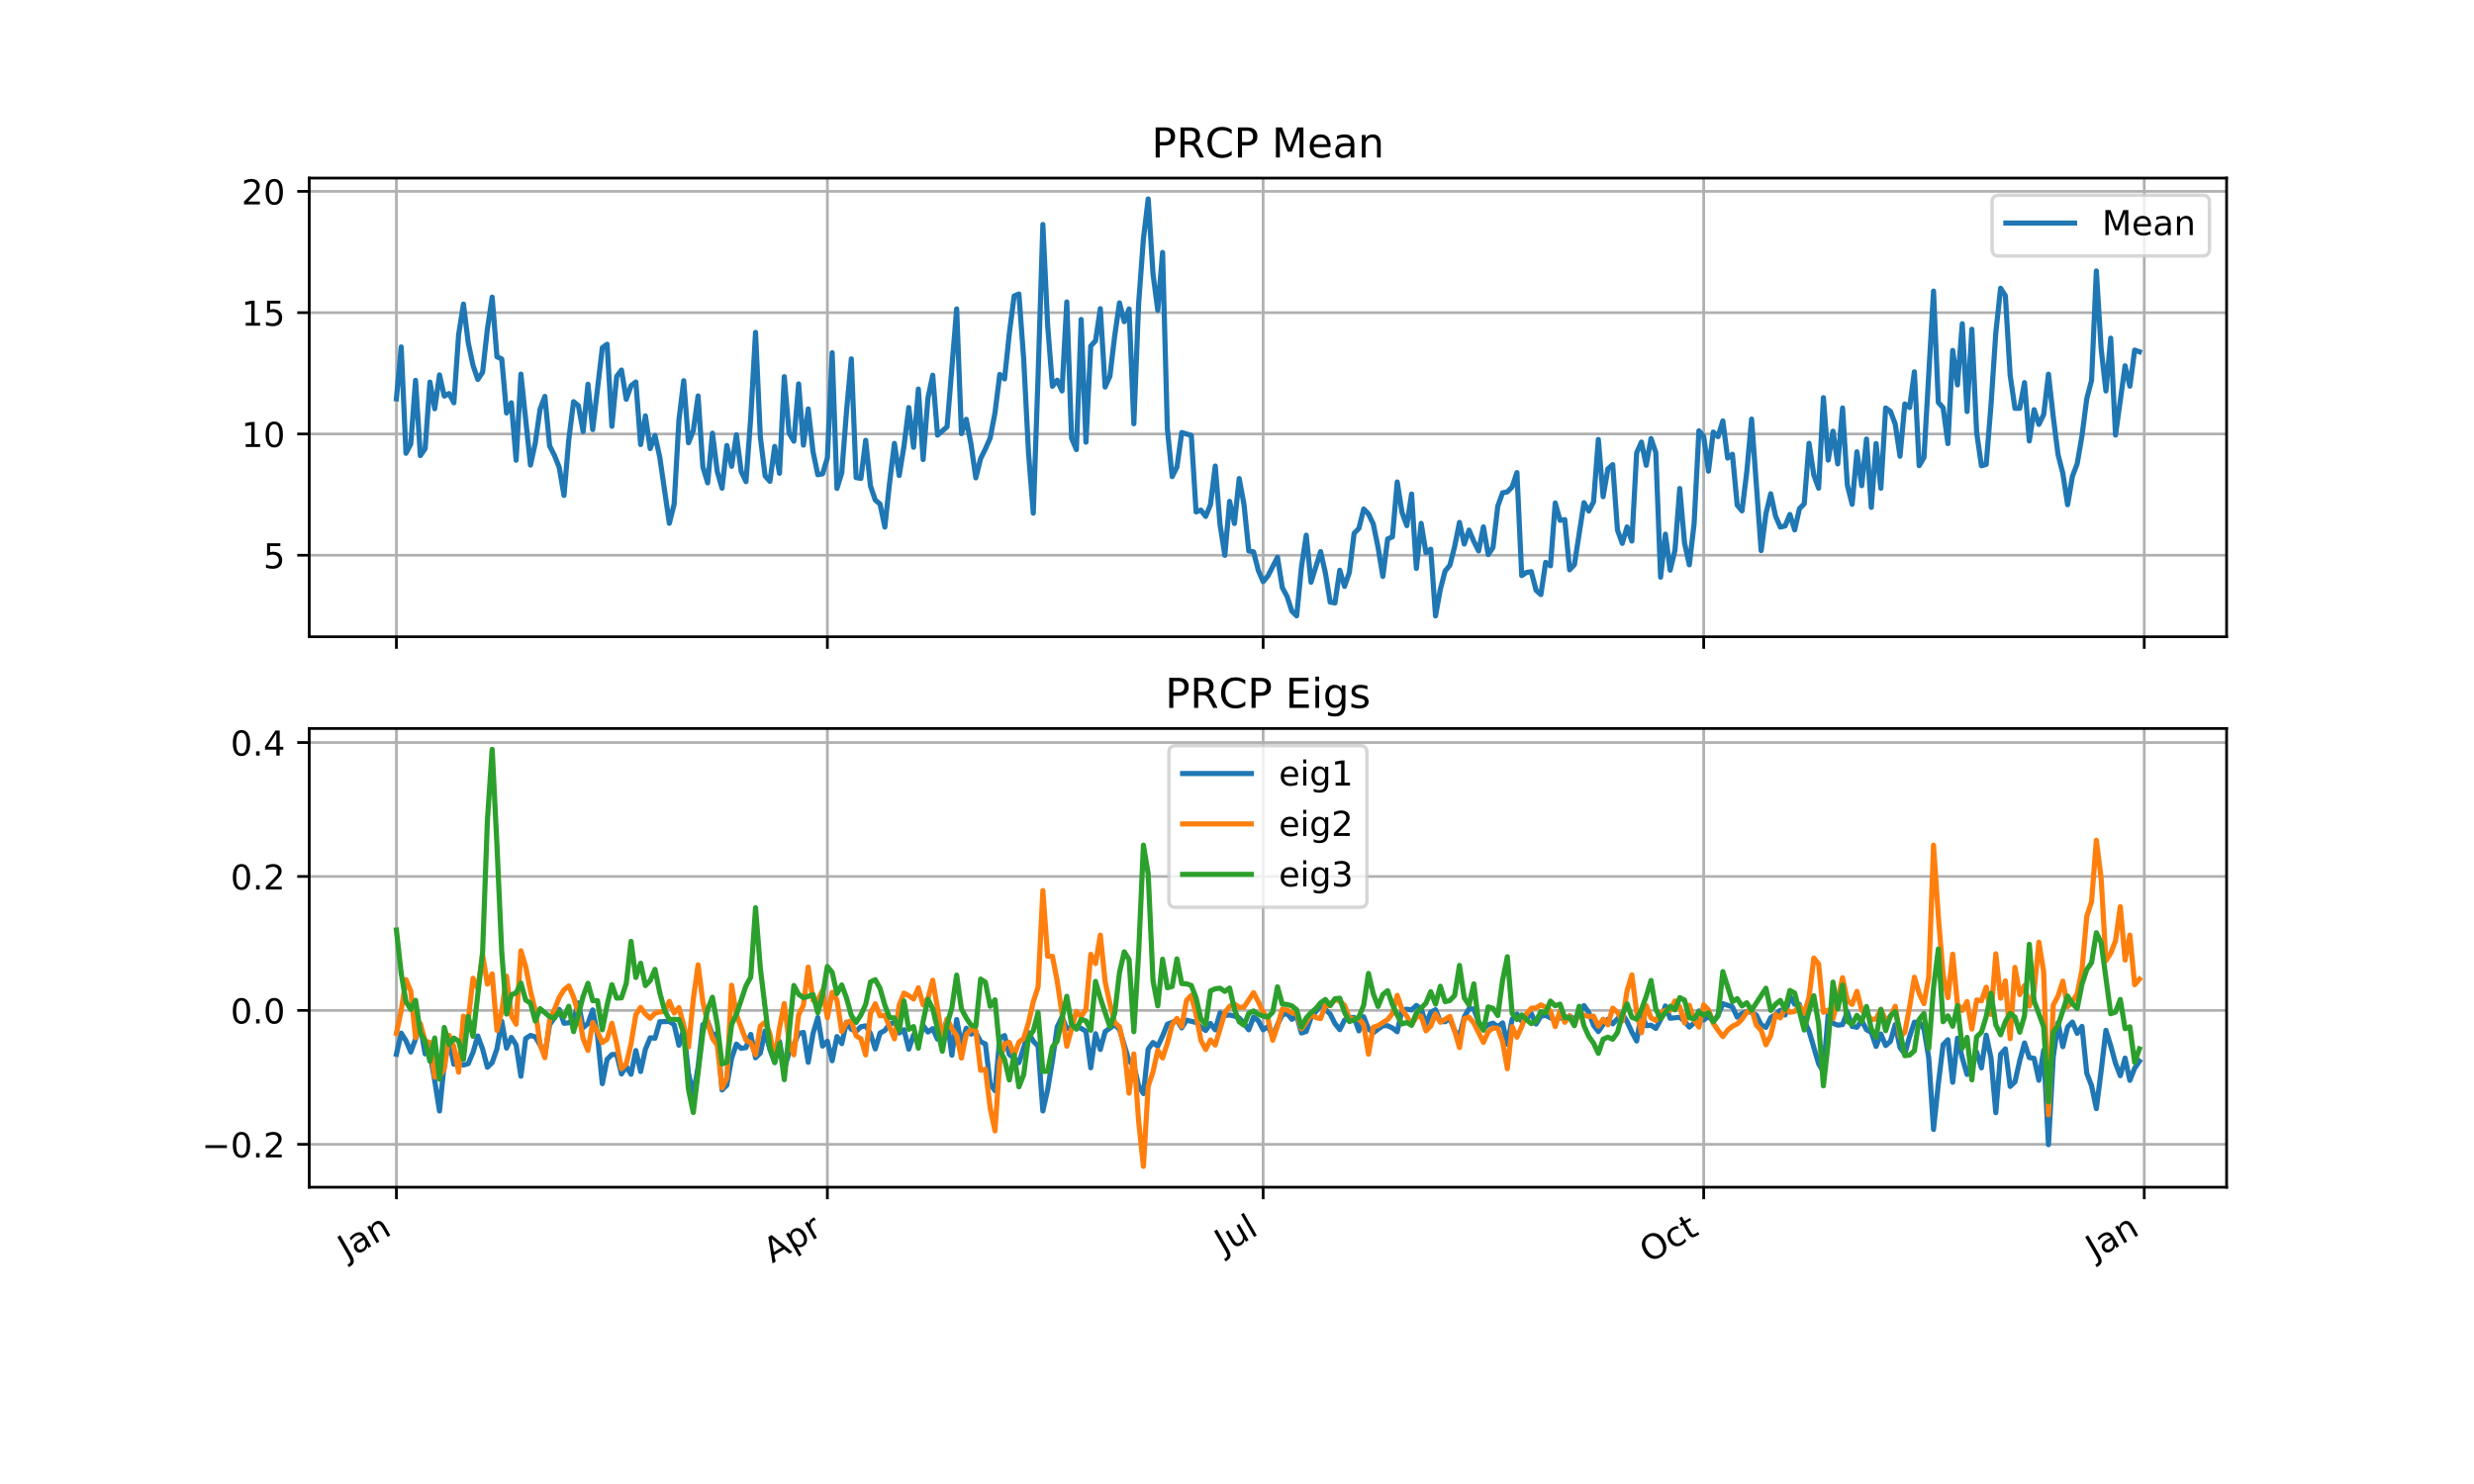 <?xml version="1.0" encoding="utf-8" standalone="no"?>
<!DOCTYPE svg PUBLIC "-//W3C//DTD SVG 1.1//EN"
  "http://www.w3.org/Graphics/SVG/1.1/DTD/svg11.dtd">
<!-- Created with matplotlib (http://matplotlib.org/) -->
<svg height="432pt" version="1.1" viewBox="0 0 720 432" width="720pt" xmlns="http://www.w3.org/2000/svg" xmlns:xlink="http://www.w3.org/1999/xlink">
 <defs>
  <style type="text/css">
*{stroke-linecap:butt;stroke-linejoin:round;}
  </style>
 </defs>
 <g id="figure_1">
  <g id="patch_1">
   <path d="M 0 432 
L 720 432 
L 720 0 
L 0 0 
z
" style="fill:#ffffff;"/>
  </g>
  <g id="axes_1">
   <g id="patch_2">
    <path d="M 90 185.367 
L 648 185.367 
L 648 51.84 
L 90 51.84 
z
" style="fill:#ffffff;"/>
   </g>
   <g id="matplotlib.axis_1">
    <g id="xtick_1">
     <g id="line2d_1">
      <path clip-path="url(#pd6a9703258)" d="M 115.364 185.367 
L 115.364 51.84 
" style="fill:none;stroke:#b0b0b0;stroke-linecap:square;stroke-width:0.8;"/>
     </g>
     <g id="line2d_2">
      <defs>
       <path d="M 0 0 
L 0 3.5 
" id="me35b1eb413" style="stroke:#000000;stroke-width:0.8;"/>
      </defs>
      <g>
       <use style="stroke:#000000;stroke-width:0.8;" x="115.364" xlink:href="#me35b1eb413" y="185.367"/>
      </g>
     </g>
    </g>
    <g id="xtick_2">
     <g id="line2d_3">
      <path clip-path="url(#pd6a9703258)" d="M 240.788 185.367 
L 240.788 51.84 
" style="fill:none;stroke:#b0b0b0;stroke-linecap:square;stroke-width:0.8;"/>
     </g>
     <g id="line2d_4">
      <g>
       <use style="stroke:#000000;stroke-width:0.8;" x="240.788" xlink:href="#me35b1eb413" y="185.367"/>
      </g>
     </g>
    </g>
    <g id="xtick_3">
     <g id="line2d_5">
      <path clip-path="url(#pd6a9703258)" d="M 367.606 185.367 
L 367.606 51.84 
" style="fill:none;stroke:#b0b0b0;stroke-linecap:square;stroke-width:0.8;"/>
     </g>
     <g id="line2d_6">
      <g>
       <use style="stroke:#000000;stroke-width:0.8;" x="367.606" xlink:href="#me35b1eb413" y="185.367"/>
      </g>
     </g>
    </g>
    <g id="xtick_4">
     <g id="line2d_7">
      <path clip-path="url(#pd6a9703258)" d="M 495.818 185.367 
L 495.818 51.84 
" style="fill:none;stroke:#b0b0b0;stroke-linecap:square;stroke-width:0.8;"/>
     </g>
     <g id="line2d_8">
      <g>
       <use style="stroke:#000000;stroke-width:0.8;" x="495.818" xlink:href="#me35b1eb413" y="185.367"/>
      </g>
     </g>
    </g>
    <g id="xtick_5">
     <g id="line2d_9">
      <path clip-path="url(#pd6a9703258)" d="M 624.03 185.367 
L 624.03 51.84 
" style="fill:none;stroke:#b0b0b0;stroke-linecap:square;stroke-width:0.8;"/>
     </g>
     <g id="line2d_10">
      <g>
       <use style="stroke:#000000;stroke-width:0.8;" x="624.03" xlink:href="#me35b1eb413" y="185.367"/>
      </g>
     </g>
    </g>
   </g>
   <g id="matplotlib.axis_2">
    <g id="ytick_1">
     <g id="line2d_11">
      <path clip-path="url(#pd6a9703258)" d="M 90 161.635 
L 648 161.635 
" style="fill:none;stroke:#b0b0b0;stroke-linecap:square;stroke-width:0.8;"/>
     </g>
     <g id="line2d_12">
      <defs>
       <path d="M 0 0 
L -3.5 0 
" id="mefa22221ed" style="stroke:#000000;stroke-width:0.8;"/>
      </defs>
      <g>
       <use style="stroke:#000000;stroke-width:0.8;" x="90" xlink:href="#mefa22221ed" y="161.635"/>
      </g>
     </g>
     <g id="text_1">
      <!-- 5 -->
      <defs>
       <path d="M 10.797 72.906 
L 49.516 72.906 
L 49.516 64.594 
L 19.828 64.594 
L 19.828 46.734 
Q 21.969 47.469 24.109 47.828 
Q 26.266 48.188 28.422 48.188 
Q 40.625 48.188 47.75 41.5 
Q 54.891 34.812 54.891 23.391 
Q 54.891 11.625 47.562 5.094 
Q 40.234 -1.422 26.906 -1.422 
Q 22.312 -1.422 17.547 -0.641 
Q 12.797 0.141 7.719 1.703 
L 7.719 11.625 
Q 12.109 9.234 16.797 8.062 
Q 21.484 6.891 26.703 6.891 
Q 35.156 6.891 40.078 11.328 
Q 45.016 15.766 45.016 23.391 
Q 45.016 31 40.078 35.438 
Q 35.156 39.891 26.703 39.891 
Q 22.75 39.891 18.812 39.016 
Q 14.891 38.141 10.797 36.281 
z
" id="DejaVuSans-35"/>
      </defs>
      <g transform="translate(76.638 165.434)scale(0.1 -0.1)">
       <use xlink:href="#DejaVuSans-35"/>
      </g>
     </g>
    </g>
    <g id="ytick_2">
     <g id="line2d_13">
      <path clip-path="url(#pd6a9703258)" d="M 90 126.326 
L 648 126.326 
" style="fill:none;stroke:#b0b0b0;stroke-linecap:square;stroke-width:0.8;"/>
     </g>
     <g id="line2d_14">
      <g>
       <use style="stroke:#000000;stroke-width:0.8;" x="90" xlink:href="#mefa22221ed" y="126.326"/>
      </g>
     </g>
     <g id="text_2">
      <!-- 10 -->
      <defs>
       <path d="M 12.406 8.297 
L 28.516 8.297 
L 28.516 63.922 
L 10.984 60.406 
L 10.984 69.391 
L 28.422 72.906 
L 38.281 72.906 
L 38.281 8.297 
L 54.391 8.297 
L 54.391 0 
L 12.406 0 
z
" id="DejaVuSans-31"/>
       <path d="M 31.781 66.406 
Q 24.172 66.406 20.328 58.906 
Q 16.5 51.422 16.5 36.375 
Q 16.5 21.391 20.328 13.891 
Q 24.172 6.391 31.781 6.391 
Q 39.453 6.391 43.281 13.891 
Q 47.125 21.391 47.125 36.375 
Q 47.125 51.422 43.281 58.906 
Q 39.453 66.406 31.781 66.406 
M 31.781 74.219 
Q 44.047 74.219 50.516 64.516 
Q 56.984 54.828 56.984 36.375 
Q 56.984 17.969 50.516 8.266 
Q 44.047 -1.422 31.781 -1.422 
Q 19.531 -1.422 13.062 8.266 
Q 6.594 17.969 6.594 36.375 
Q 6.594 54.828 13.062 64.516 
Q 19.531 74.219 31.781 74.219 
" id="DejaVuSans-30"/>
      </defs>
      <g transform="translate(70.275 130.125)scale(0.1 -0.1)">
       <use xlink:href="#DejaVuSans-31"/>
       <use x="63.623" xlink:href="#DejaVuSans-30"/>
      </g>
     </g>
    </g>
    <g id="ytick_3">
     <g id="line2d_15">
      <path clip-path="url(#pd6a9703258)" d="M 90 91.017 
L 648 91.017 
" style="fill:none;stroke:#b0b0b0;stroke-linecap:square;stroke-width:0.8;"/>
     </g>
     <g id="line2d_16">
      <g>
       <use style="stroke:#000000;stroke-width:0.8;" x="90" xlink:href="#mefa22221ed" y="91.017"/>
      </g>
     </g>
     <g id="text_3">
      <!-- 15 -->
      <g transform="translate(70.275 94.816)scale(0.1 -0.1)">
       <use xlink:href="#DejaVuSans-31"/>
       <use x="63.623" xlink:href="#DejaVuSans-35"/>
      </g>
     </g>
    </g>
    <g id="ytick_4">
     <g id="line2d_17">
      <path clip-path="url(#pd6a9703258)" d="M 90 55.709 
L 648 55.709 
" style="fill:none;stroke:#b0b0b0;stroke-linecap:square;stroke-width:0.8;"/>
     </g>
     <g id="line2d_18">
      <g>
       <use style="stroke:#000000;stroke-width:0.8;" x="90" xlink:href="#mefa22221ed" y="55.709"/>
      </g>
     </g>
     <g id="text_4">
      <!-- 20 -->
      <defs>
       <path d="M 19.188 8.297 
L 53.609 8.297 
L 53.609 0 
L 7.328 0 
L 7.328 8.297 
Q 12.938 14.109 22.625 23.891 
Q 32.328 33.688 34.812 36.531 
Q 39.547 41.844 41.422 45.531 
Q 43.312 49.219 43.312 52.781 
Q 43.312 58.594 39.234 62.25 
Q 35.156 65.922 28.609 65.922 
Q 23.969 65.922 18.812 64.312 
Q 13.672 62.703 7.812 59.422 
L 7.812 69.391 
Q 13.766 71.781 18.938 73 
Q 24.125 74.219 28.422 74.219 
Q 39.75 74.219 46.484 68.547 
Q 53.219 62.891 53.219 53.422 
Q 53.219 48.922 51.531 44.891 
Q 49.859 40.875 45.406 35.406 
Q 44.188 33.984 37.641 27.219 
Q 31.109 20.453 19.188 8.297 
" id="DejaVuSans-32"/>
      </defs>
      <g transform="translate(70.275 59.508)scale(0.1 -0.1)">
       <use xlink:href="#DejaVuSans-32"/>
       <use x="63.623" xlink:href="#DejaVuSans-30"/>
      </g>
     </g>
    </g>
   </g>
   <g id="line2d_19">
    <path clip-path="url(#pd6a9703258)" d="M 115.364 116.105 
L 116.757 100.998 
L 118.151 131.954 
L 119.544 129.256 
L 120.938 110.726 
L 122.332 132.632 
L 123.725 130.595 
L 125.119 111.23 
L 126.512 118.985 
L 127.906 109.128 
L 129.3 115.294 
L 130.693 114.56 
L 132.087 117.253 
L 133.481 97.316 
L 134.874 88.509 
L 136.268 99.775 
L 137.661 106.372 
L 139.055 110.463 
L 140.449 108.368 
L 141.842 95.836 
L 143.236 86.494 
L 144.629 103.864 
L 146.023 104.504 
L 147.417 120.224 
L 148.81 117.252 
L 150.204 133.97 
L 151.597 108.91 
L 154.385 135.383 
L 155.778 128.997 
L 157.172 119.139 
L 158.565 115.397 
L 159.959 129.815 
L 161.353 132.546 
L 162.746 136.036 
L 164.14 144.224 
L 165.533 127.996 
L 166.927 116.926 
L 168.321 118.095 
L 169.714 125.621 
L 171.108 111.859 
L 172.501 125.053 
L 175.289 101.224 
L 176.682 100.201 
L 178.076 124.1 
L 179.47 109.574 
L 180.863 107.716 
L 182.257 116.246 
L 183.65 112.29 
L 185.044 111.194 
L 186.438 129.404 
L 187.831 121.061 
L 189.225 130.583 
L 190.618 126.764 
L 192.012 133.117 
L 194.799 152.334 
L 196.193 146.789 
L 197.586 122.272 
L 198.98 110.818 
L 200.374 128.896 
L 201.767 125.385 
L 203.161 115.251 
L 204.554 135.896 
L 205.948 140.562 
L 207.342 126.106 
L 208.735 137.216 
L 210.129 142.123 
L 211.522 129.677 
L 212.916 135.742 
L 214.31 126.558 
L 215.703 137.223 
L 217.097 140.205 
L 218.491 121.518 
L 219.884 96.761 
L 221.278 127.169 
L 222.671 138.554 
L 224.065 140.116 
L 225.459 129.962 
L 226.852 137.773 
L 228.246 109.647 
L 229.639 126.051 
L 231.033 128.432 
L 232.427 111.753 
L 233.82 129.583 
L 235.214 119.053 
L 236.607 131.44 
L 238.001 138.202 
L 239.395 137.925 
L 240.788 133.304 
L 242.182 102.677 
L 243.575 142.186 
L 244.969 137.675 
L 246.363 119.672 
L 247.756 104.473 
L 249.15 139.03 
L 250.543 139.261 
L 251.937 128.17 
L 253.331 141.475 
L 254.724 145.563 
L 256.118 146.734 
L 257.511 153.436 
L 258.905 140.476 
L 260.299 129.081 
L 261.692 138.413 
L 263.086 129.855 
L 264.48 118.637 
L 265.873 130.21 
L 267.267 113.253 
L 268.66 133.775 
L 270.054 115.896 
L 271.448 109.223 
L 272.841 126.672 
L 275.628 124.233 
L 278.416 89.924 
L 279.809 126.24 
L 281.203 122.063 
L 282.596 129.348 
L 283.99 139.111 
L 285.384 133.51 
L 286.777 130.673 
L 288.171 127.506 
L 289.564 120.183 
L 290.958 109.007 
L 292.352 110.314 
L 293.745 97.029 
L 295.139 86.167 
L 296.532 85.584 
L 297.926 104.592 
L 299.32 131.729 
L 300.713 149.377 
L 302.107 109.583 
L 303.5 65.355 
L 304.894 94.69 
L 306.288 112.447 
L 307.681 110.678 
L 309.075 113.807 
L 310.469 87.886 
L 311.862 127.559 
L 313.256 130.878 
L 314.649 92.989 
L 316.043 128.727 
L 317.437 100.717 
L 318.83 99.214 
L 320.224 89.846 
L 321.617 112.668 
L 323.011 109.508 
L 324.405 97.783 
L 325.798 88.172 
L 327.192 93.645 
L 328.585 89.945 
L 329.979 123.36 
L 331.373 88.359 
L 332.766 69.557 
L 334.16 57.909 
L 335.553 79.699 
L 336.947 90.334 
L 338.341 73.497 
L 339.734 124.788 
L 341.128 138.741 
L 342.521 135.965 
L 343.915 125.914 
L 346.702 126.749 
L 348.096 149.033 
L 349.49 148.487 
L 350.883 150.342 
L 352.277 146.93 
L 353.67 135.658 
L 355.064 152.708 
L 356.458 161.658 
L 357.851 145.953 
L 359.245 152.396 
L 360.638 139.302 
L 362.032 146.816 
L 363.426 160.375 
L 364.819 160.648 
L 366.213 166.09 
L 367.606 169.315 
L 369 167.652 
L 371.787 162.218 
L 373.181 171.045 
L 374.574 173.632 
L 375.968 177.923 
L 377.362 179.283 
L 378.755 165.106 
L 380.149 155.798 
L 381.542 169.487 
L 384.33 160.571 
L 385.723 166.785 
L 387.117 175.28 
L 388.51 175.526 
L 389.904 165.998 
L 391.298 170.699 
L 392.691 166.646 
L 394.085 155.259 
L 395.479 153.813 
L 396.872 148.168 
L 398.266 149.604 
L 399.659 152.545 
L 401.053 159.36 
L 402.447 167.795 
L 403.84 156.899 
L 405.234 156.275 
L 406.627 140.303 
L 408.021 149.167 
L 409.415 153.012 
L 410.808 143.823 
L 412.202 165.479 
L 413.595 152.357 
L 414.989 160.873 
L 416.383 159.866 
L 417.776 179.298 
L 419.17 171.582 
L 420.563 166.234 
L 421.957 164.548 
L 423.351 159.039 
L 424.744 152.078 
L 426.138 158.376 
L 427.531 154.318 
L 428.925 157.613 
L 430.319 160.377 
L 431.712 153.387 
L 433.106 161.436 
L 434.5 159.385 
L 435.893 147.357 
L 437.287 143.458 
L 438.68 143.183 
L 440.074 141.738 
L 441.468 137.577 
L 442.861 167.557 
L 444.255 166.633 
L 445.648 166.42 
L 447.042 171.833 
L 448.436 173.09 
L 449.829 163.706 
L 451.223 164.706 
L 452.616 146.417 
L 454.01 151.469 
L 455.404 151.271 
L 456.797 165.881 
L 458.191 164.38 
L 460.978 146.328 
L 462.372 148.761 
L 463.765 146.079 
L 465.159 127.929 
L 466.552 144.593 
L 467.946 136.474 
L 469.34 135.253 
L 470.733 154.298 
L 472.127 158.175 
L 473.52 153.39 
L 474.914 157.502 
L 476.308 131.825 
L 477.701 128.691 
L 479.095 135.443 
L 480.489 127.673 
L 481.882 131.72 
L 483.276 168.026 
L 484.669 155.499 
L 486.063 165.984 
L 487.457 160.206 
L 488.85 142.207 
L 490.244 158.052 
L 491.637 164.422 
L 493.031 152.466 
L 494.425 125.406 
L 495.818 127.088 
L 497.212 137.159 
L 498.605 125.771 
L 499.999 127.117 
L 501.393 122.532 
L 502.786 133.349 
L 504.18 132.247 
L 505.573 147.042 
L 506.967 148.716 
L 508.361 137.352 
L 509.754 122.001 
L 512.541 160.281 
L 513.935 149.514 
L 515.329 143.736 
L 516.722 150.221 
L 518.116 153.447 
L 519.509 153.11 
L 520.903 149.755 
L 522.297 154.255 
L 523.69 148.085 
L 525.084 146.646 
L 526.478 129.049 
L 527.871 138.265 
L 529.265 142.124 
L 530.658 115.757 
L 532.052 133.945 
L 533.446 125.519 
L 534.839 135.056 
L 536.233 118.761 
L 537.626 141.234 
L 539.02 146.806 
L 540.414 131.522 
L 541.807 141.389 
L 543.201 127.806 
L 544.594 147.7 
L 545.988 129.118 
L 547.382 142.143 
L 548.775 118.76 
L 550.169 119.742 
L 551.562 123.454 
L 552.956 132.821 
L 554.35 117.588 
L 555.743 118.633 
L 557.137 108.229 
L 558.53 135.555 
L 559.924 133.189 
L 562.711 84.739 
L 564.105 117.147 
L 565.499 118.703 
L 566.892 129.132 
L 568.286 102.016 
L 569.679 112.049 
L 571.073 94.236 
L 572.467 119.787 
L 573.86 95.847 
L 575.254 125.891 
L 576.647 135.591 
L 578.041 135.186 
L 579.435 117.908 
L 580.828 96.938 
L 582.222 83.91 
L 583.615 86.071 
L 585.009 109.233 
L 586.403 118.864 
L 587.796 118.861 
L 589.19 111.376 
L 590.583 128.368 
L 591.977 119.261 
L 593.371 123.545 
L 594.764 120.691 
L 596.158 108.926 
L 597.551 121.351 
L 598.945 132.349 
L 600.339 137.78 
L 601.732 146.925 
L 603.126 138.666 
L 604.519 134.996 
L 605.913 126.854 
L 607.307 116.056 
L 608.7 110.721 
L 610.094 78.874 
L 611.488 101.542 
L 612.881 113.815 
L 614.275 98.44 
L 615.668 126.646 
L 618.456 106.482 
L 619.849 112.418 
L 621.243 101.907 
L 622.636 102.404 
L 622.636 102.404 
" style="fill:none;stroke:#1f77b4;stroke-linecap:square;stroke-width:1.5;"/>
   </g>
   <g id="patch_3">
    <path d="M 90 185.367 
L 90 51.84 
" style="fill:none;stroke:#000000;stroke-linecap:square;stroke-linejoin:miter;stroke-width:0.8;"/>
   </g>
   <g id="patch_4">
    <path d="M 648 185.367 
L 648 51.84 
" style="fill:none;stroke:#000000;stroke-linecap:square;stroke-linejoin:miter;stroke-width:0.8;"/>
   </g>
   <g id="patch_5">
    <path d="M 90 185.367 
L 648 185.367 
" style="fill:none;stroke:#000000;stroke-linecap:square;stroke-linejoin:miter;stroke-width:0.8;"/>
   </g>
   <g id="patch_6">
    <path d="M 90 51.84 
L 648 51.84 
" style="fill:none;stroke:#000000;stroke-linecap:square;stroke-linejoin:miter;stroke-width:0.8;"/>
   </g>
   <g id="text_5">
    <!-- PRCP Mean -->
    <defs>
     <path d="M 19.672 64.797 
L 19.672 37.406 
L 32.078 37.406 
Q 38.969 37.406 42.719 40.969 
Q 46.484 44.531 46.484 51.125 
Q 46.484 57.672 42.719 61.234 
Q 38.969 64.797 32.078 64.797 
z
M 9.812 72.906 
L 32.078 72.906 
Q 44.344 72.906 50.609 67.359 
Q 56.891 61.812 56.891 51.125 
Q 56.891 40.328 50.609 34.812 
Q 44.344 29.297 32.078 29.297 
L 19.672 29.297 
L 19.672 0 
L 9.812 0 
z
" id="DejaVuSans-50"/>
     <path d="M 44.391 34.188 
Q 47.562 33.109 50.562 29.594 
Q 53.562 26.078 56.594 19.922 
L 66.609 0 
L 56 0 
L 46.688 18.703 
Q 43.062 26.031 39.672 28.422 
Q 36.281 30.812 30.422 30.812 
L 19.672 30.812 
L 19.672 0 
L 9.812 0 
L 9.812 72.906 
L 32.078 72.906 
Q 44.578 72.906 50.734 67.672 
Q 56.891 62.453 56.891 51.906 
Q 56.891 45.016 53.688 40.469 
Q 50.484 35.938 44.391 34.188 
M 19.672 64.797 
L 19.672 38.922 
L 32.078 38.922 
Q 39.203 38.922 42.844 42.219 
Q 46.484 45.516 46.484 51.906 
Q 46.484 58.297 42.844 61.547 
Q 39.203 64.797 32.078 64.797 
z
" id="DejaVuSans-52"/>
     <path d="M 64.406 67.281 
L 64.406 56.891 
Q 59.422 61.531 53.781 63.812 
Q 48.141 66.109 41.797 66.109 
Q 29.297 66.109 22.656 58.469 
Q 16.016 50.828 16.016 36.375 
Q 16.016 21.969 22.656 14.328 
Q 29.297 6.688 41.797 6.688 
Q 48.141 6.688 53.781 8.984 
Q 59.422 11.281 64.406 15.922 
L 64.406 5.609 
Q 59.234 2.094 53.438 0.328 
Q 47.656 -1.422 41.219 -1.422 
Q 24.656 -1.422 15.125 8.703 
Q 5.609 18.844 5.609 36.375 
Q 5.609 53.953 15.125 64.078 
Q 24.656 74.219 41.219 74.219 
Q 47.75 74.219 53.531 72.484 
Q 59.328 70.75 64.406 67.281 
" id="DejaVuSans-43"/>
     <path id="DejaVuSans-20"/>
     <path d="M 9.812 72.906 
L 24.516 72.906 
L 43.109 23.297 
L 61.812 72.906 
L 76.516 72.906 
L 76.516 0 
L 66.891 0 
L 66.891 64.016 
L 48.094 14.016 
L 38.188 14.016 
L 19.391 64.016 
L 19.391 0 
L 9.812 0 
z
" id="DejaVuSans-4d"/>
     <path d="M 56.203 29.594 
L 56.203 25.203 
L 14.891 25.203 
Q 15.484 15.922 20.484 11.062 
Q 25.484 6.203 34.422 6.203 
Q 39.594 6.203 44.453 7.469 
Q 49.312 8.734 54.109 11.281 
L 54.109 2.781 
Q 49.266 0.734 44.188 -0.344 
Q 39.109 -1.422 33.891 -1.422 
Q 20.797 -1.422 13.156 6.188 
Q 5.516 13.812 5.516 26.812 
Q 5.516 40.234 12.766 48.109 
Q 20.016 56 32.328 56 
Q 43.359 56 49.781 48.891 
Q 56.203 41.797 56.203 29.594 
M 47.219 32.234 
Q 47.125 39.594 43.094 43.984 
Q 39.062 48.391 32.422 48.391 
Q 24.906 48.391 20.391 44.141 
Q 15.875 39.891 15.188 32.172 
z
" id="DejaVuSans-65"/>
     <path d="M 34.281 27.484 
Q 23.391 27.484 19.188 25 
Q 14.984 22.516 14.984 16.5 
Q 14.984 11.719 18.141 8.906 
Q 21.297 6.109 26.703 6.109 
Q 34.188 6.109 38.703 11.406 
Q 43.219 16.703 43.219 25.484 
L 43.219 27.484 
z
M 52.203 31.203 
L 52.203 0 
L 43.219 0 
L 43.219 8.297 
Q 40.141 3.328 35.547 0.953 
Q 30.953 -1.422 24.312 -1.422 
Q 15.922 -1.422 10.953 3.297 
Q 6 8.016 6 15.922 
Q 6 25.141 12.172 29.828 
Q 18.359 34.516 30.609 34.516 
L 43.219 34.516 
L 43.219 35.406 
Q 43.219 41.609 39.141 45 
Q 35.062 48.391 27.688 48.391 
Q 23 48.391 18.547 47.266 
Q 14.109 46.141 10.016 43.891 
L 10.016 52.203 
Q 14.938 54.109 19.578 55.047 
Q 24.219 56 28.609 56 
Q 40.484 56 46.344 49.844 
Q 52.203 43.703 52.203 31.203 
" id="DejaVuSans-61"/>
     <path d="M 54.891 33.016 
L 54.891 0 
L 45.906 0 
L 45.906 32.719 
Q 45.906 40.484 42.875 44.328 
Q 39.844 48.188 33.797 48.188 
Q 26.516 48.188 22.312 43.547 
Q 18.109 38.922 18.109 30.906 
L 18.109 0 
L 9.078 0 
L 9.078 54.688 
L 18.109 54.688 
L 18.109 46.188 
Q 21.344 51.125 25.703 53.562 
Q 30.078 56 35.797 56 
Q 45.219 56 50.047 50.172 
Q 54.891 44.344 54.891 33.016 
" id="DejaVuSans-6e"/>
    </defs>
    <g transform="translate(335.155 45.84)scale(0.12 -0.12)">
     <use xlink:href="#DejaVuSans-50"/>
     <use x="60.303" xlink:href="#DejaVuSans-52"/>
     <use x="129.707" xlink:href="#DejaVuSans-43"/>
     <use x="199.531" xlink:href="#DejaVuSans-50"/>
     <use x="259.834" xlink:href="#DejaVuSans-20"/>
     <use x="291.621" xlink:href="#DejaVuSans-4d"/>
     <use x="377.9" xlink:href="#DejaVuSans-65"/>
     <use x="439.424" xlink:href="#DejaVuSans-61"/>
     <use x="500.703" xlink:href="#DejaVuSans-6e"/>
    </g>
   </g>
   <g id="legend_1">
    <g id="patch_7">
     <path d="M 581.753 74.518 
L 641 74.518 
Q 643 74.518 643 72.518 
L 643 58.84 
Q 643 56.84 641 56.84 
L 581.753 56.84 
Q 579.753 56.84 579.753 58.84 
L 579.753 72.518 
Q 579.753 74.518 581.753 74.518 
z
" style="fill:#ffffff;opacity:0.8;stroke:#cccccc;stroke-linejoin:miter;"/>
    </g>
    <g id="line2d_20">
     <path d="M 583.753 64.938 
L 603.753 64.938 
" style="fill:none;stroke:#1f77b4;stroke-linecap:square;stroke-width:1.5;"/>
    </g>
    <g id="line2d_21"/>
    <g id="text_6">
     <!-- Mean -->
     <g transform="translate(611.753 68.438)scale(0.1 -0.1)">
      <use xlink:href="#DejaVuSans-4d"/>
      <use x="86.279" xlink:href="#DejaVuSans-65"/>
      <use x="147.803" xlink:href="#DejaVuSans-61"/>
      <use x="209.082" xlink:href="#DejaVuSans-6e"/>
     </g>
    </g>
   </g>
  </g>
  <g id="axes_2">
   <g id="patch_8">
    <path d="M 90 345.6 
L 648 345.6 
L 648 212.073 
L 90 212.073 
z
" style="fill:#ffffff;"/>
   </g>
   <g id="matplotlib.axis_3">
    <g id="xtick_6">
     <g id="line2d_22">
      <path clip-path="url(#pf9205840cf)" d="M 115.364 345.6 
L 115.364 212.073 
" style="fill:none;stroke:#b0b0b0;stroke-linecap:square;stroke-width:0.8;"/>
     </g>
     <g id="line2d_23">
      <g>
       <use style="stroke:#000000;stroke-width:0.8;" x="115.364" xlink:href="#me35b1eb413" y="345.6"/>
      </g>
     </g>
     <g id="text_7">
      <!-- Jan -->
      <defs>
       <path d="M 9.812 72.906 
L 19.672 72.906 
L 19.672 5.078 
Q 19.672 -8.109 14.672 -14.062 
Q 9.672 -20.016 -1.422 -20.016 
L -5.172 -20.016 
L -5.172 -11.719 
L -2.094 -11.719 
Q 4.438 -11.719 7.125 -8.047 
Q 9.812 -4.391 9.812 5.078 
z
" id="DejaVuSans-4a"/>
      </defs>
      <g transform="translate(100.973 366.888)rotate(-30)scale(0.1 -0.1)">
       <use xlink:href="#DejaVuSans-4a"/>
       <use x="29.492" xlink:href="#DejaVuSans-61"/>
       <use x="90.771" xlink:href="#DejaVuSans-6e"/>
      </g>
     </g>
    </g>
    <g id="xtick_7">
     <g id="line2d_24">
      <path clip-path="url(#pf9205840cf)" d="M 240.788 345.6 
L 240.788 212.073 
" style="fill:none;stroke:#b0b0b0;stroke-linecap:square;stroke-width:0.8;"/>
     </g>
     <g id="line2d_25">
      <g>
       <use style="stroke:#000000;stroke-width:0.8;" x="240.788" xlink:href="#me35b1eb413" y="345.6"/>
      </g>
     </g>
     <g id="text_8">
      <!-- Apr -->
      <defs>
       <path d="M 34.188 63.188 
L 20.797 26.906 
L 47.609 26.906 
z
M 28.609 72.906 
L 39.797 72.906 
L 67.578 0 
L 57.328 0 
L 50.688 18.703 
L 17.828 18.703 
L 11.188 0 
L 0.781 0 
z
" id="DejaVuSans-41"/>
       <path d="M 18.109 8.203 
L 18.109 -20.797 
L 9.078 -20.797 
L 9.078 54.688 
L 18.109 54.688 
L 18.109 46.391 
Q 20.953 51.266 25.266 53.625 
Q 29.594 56 35.594 56 
Q 45.562 56 51.781 48.094 
Q 58.016 40.188 58.016 27.297 
Q 58.016 14.406 51.781 6.484 
Q 45.562 -1.422 35.594 -1.422 
Q 29.594 -1.422 25.266 0.953 
Q 20.953 3.328 18.109 8.203 
M 48.688 27.297 
Q 48.688 37.203 44.609 42.844 
Q 40.531 48.484 33.406 48.484 
Q 26.266 48.484 22.188 42.844 
Q 18.109 37.203 18.109 27.297 
Q 18.109 17.391 22.188 11.75 
Q 26.266 6.109 33.406 6.109 
Q 40.531 6.109 44.609 11.75 
Q 48.688 17.391 48.688 27.297 
" id="DejaVuSans-70"/>
       <path d="M 41.109 46.297 
Q 39.594 47.172 37.812 47.578 
Q 36.031 48 33.891 48 
Q 26.266 48 22.188 43.047 
Q 18.109 38.094 18.109 28.812 
L 18.109 0 
L 9.078 0 
L 9.078 54.688 
L 18.109 54.688 
L 18.109 46.188 
Q 20.953 51.172 25.484 53.578 
Q 30.031 56 36.531 56 
Q 37.453 56 38.578 55.875 
Q 39.703 55.766 41.062 55.516 
z
" id="DejaVuSans-72"/>
      </defs>
      <g transform="translate(224.766 367.83)rotate(-30)scale(0.1 -0.1)">
       <use xlink:href="#DejaVuSans-41"/>
       <use x="68.408" xlink:href="#DejaVuSans-70"/>
       <use x="131.885" xlink:href="#DejaVuSans-72"/>
      </g>
     </g>
    </g>
    <g id="xtick_8">
     <g id="line2d_26">
      <path clip-path="url(#pf9205840cf)" d="M 367.606 345.6 
L 367.606 212.073 
" style="fill:none;stroke:#b0b0b0;stroke-linecap:square;stroke-width:0.8;"/>
     </g>
     <g id="line2d_27">
      <g>
       <use style="stroke:#000000;stroke-width:0.8;" x="367.606" xlink:href="#me35b1eb413" y="345.6"/>
      </g>
     </g>
     <g id="text_9">
      <!-- Jul -->
      <defs>
       <path d="M 8.5 21.578 
L 8.5 54.688 
L 17.484 54.688 
L 17.484 21.922 
Q 17.484 14.156 20.5 10.266 
Q 23.531 6.391 29.594 6.391 
Q 36.859 6.391 41.078 11.031 
Q 45.312 15.672 45.312 23.688 
L 45.312 54.688 
L 54.297 54.688 
L 54.297 0 
L 45.312 0 
L 45.312 8.406 
Q 42.047 3.422 37.719 1 
Q 33.406 -1.422 27.688 -1.422 
Q 18.266 -1.422 13.375 4.438 
Q 8.5 10.297 8.5 21.578 
M 31.109 56 
z
" id="DejaVuSans-75"/>
       <path d="M 9.422 75.984 
L 18.406 75.984 
L 18.406 0 
L 9.422 0 
z
" id="DejaVuSans-6c"/>
      </defs>
      <g transform="translate(356.117 365.213)rotate(-30)scale(0.1 -0.1)">
       <use xlink:href="#DejaVuSans-4a"/>
       <use x="29.492" xlink:href="#DejaVuSans-75"/>
       <use x="92.871" xlink:href="#DejaVuSans-6c"/>
      </g>
     </g>
    </g>
    <g id="xtick_9">
     <g id="line2d_28">
      <path clip-path="url(#pf9205840cf)" d="M 495.818 345.6 
L 495.818 212.073 
" style="fill:none;stroke:#b0b0b0;stroke-linecap:square;stroke-width:0.8;"/>
     </g>
     <g id="line2d_29">
      <g>
       <use style="stroke:#000000;stroke-width:0.8;" x="495.818" xlink:href="#me35b1eb413" y="345.6"/>
      </g>
     </g>
     <g id="text_10">
      <!-- Oct -->
      <defs>
       <path d="M 39.406 66.219 
Q 28.656 66.219 22.328 58.203 
Q 16.016 50.203 16.016 36.375 
Q 16.016 22.609 22.328 14.594 
Q 28.656 6.594 39.406 6.594 
Q 50.141 6.594 56.422 14.594 
Q 62.703 22.609 62.703 36.375 
Q 62.703 50.203 56.422 58.203 
Q 50.141 66.219 39.406 66.219 
M 39.406 74.219 
Q 54.734 74.219 63.906 63.938 
Q 73.094 53.656 73.094 36.375 
Q 73.094 19.141 63.906 8.859 
Q 54.734 -1.422 39.406 -1.422 
Q 24.031 -1.422 14.812 8.828 
Q 5.609 19.094 5.609 36.375 
Q 5.609 53.656 14.812 63.938 
Q 24.031 74.219 39.406 74.219 
" id="DejaVuSans-4f"/>
       <path d="M 48.781 52.594 
L 48.781 44.188 
Q 44.969 46.297 41.141 47.344 
Q 37.312 48.391 33.406 48.391 
Q 24.656 48.391 19.812 42.844 
Q 14.984 37.312 14.984 27.297 
Q 14.984 17.281 19.812 11.734 
Q 24.656 6.203 33.406 6.203 
Q 37.312 6.203 41.141 7.25 
Q 44.969 8.297 48.781 10.406 
L 48.781 2.094 
Q 45.016 0.344 40.984 -0.531 
Q 36.969 -1.422 32.422 -1.422 
Q 20.062 -1.422 12.781 6.344 
Q 5.516 14.109 5.516 27.297 
Q 5.516 40.672 12.859 48.328 
Q 20.219 56 33.016 56 
Q 37.156 56 41.109 55.141 
Q 45.062 54.297 48.781 52.594 
" id="DejaVuSans-63"/>
       <path d="M 18.312 70.219 
L 18.312 54.688 
L 36.812 54.688 
L 36.812 47.703 
L 18.312 47.703 
L 18.312 18.016 
Q 18.312 11.328 20.141 9.422 
Q 21.969 7.516 27.594 7.516 
L 36.812 7.516 
L 36.812 0 
L 27.594 0 
Q 17.188 0 13.234 3.875 
Q 9.281 7.766 9.281 18.016 
L 9.281 47.703 
L 2.688 47.703 
L 2.688 54.688 
L 9.281 54.688 
L 9.281 70.219 
z
" id="DejaVuSans-74"/>
      </defs>
      <g transform="translate(479.804 367.826)rotate(-30)scale(0.1 -0.1)">
       <use xlink:href="#DejaVuSans-4f"/>
       <use x="78.711" xlink:href="#DejaVuSans-63"/>
       <use x="133.691" xlink:href="#DejaVuSans-74"/>
      </g>
     </g>
    </g>
    <g id="xtick_10">
     <g id="line2d_30">
      <path clip-path="url(#pf9205840cf)" d="M 624.03 345.6 
L 624.03 212.073 
" style="fill:none;stroke:#b0b0b0;stroke-linecap:square;stroke-width:0.8;"/>
     </g>
     <g id="line2d_31">
      <g>
       <use style="stroke:#000000;stroke-width:0.8;" x="624.03" xlink:href="#me35b1eb413" y="345.6"/>
      </g>
     </g>
     <g id="text_11">
      <!-- Jan -->
      <g transform="translate(609.64 366.888)rotate(-30)scale(0.1 -0.1)">
       <use xlink:href="#DejaVuSans-4a"/>
       <use x="29.492" xlink:href="#DejaVuSans-61"/>
       <use x="90.771" xlink:href="#DejaVuSans-6e"/>
      </g>
     </g>
    </g>
   </g>
   <g id="matplotlib.axis_4">
    <g id="ytick_5">
     <g id="line2d_32">
      <path clip-path="url(#pf9205840cf)" d="M 90 333.123 
L 648 333.123 
" style="fill:none;stroke:#b0b0b0;stroke-linecap:square;stroke-width:0.8;"/>
     </g>
     <g id="line2d_33">
      <g>
       <use style="stroke:#000000;stroke-width:0.8;" x="90" xlink:href="#mefa22221ed" y="333.123"/>
      </g>
     </g>
     <g id="text_12">
      <!-- −0.2 -->
      <defs>
       <path d="M 10.594 35.5 
L 73.188 35.5 
L 73.188 27.203 
L 10.594 27.203 
z
" id="DejaVuSans-2212"/>
       <path d="M 10.688 12.406 
L 21 12.406 
L 21 0 
L 10.688 0 
z
" id="DejaVuSans-2e"/>
      </defs>
      <g transform="translate(58.717 336.922)scale(0.1 -0.1)">
       <use xlink:href="#DejaVuSans-2212"/>
       <use x="83.789" xlink:href="#DejaVuSans-30"/>
       <use x="147.412" xlink:href="#DejaVuSans-2e"/>
       <use x="179.199" xlink:href="#DejaVuSans-32"/>
      </g>
     </g>
    </g>
    <g id="ytick_6">
     <g id="line2d_34">
      <path clip-path="url(#pf9205840cf)" d="M 90 294.132 
L 648 294.132 
" style="fill:none;stroke:#b0b0b0;stroke-linecap:square;stroke-width:0.8;"/>
     </g>
     <g id="line2d_35">
      <g>
       <use style="stroke:#000000;stroke-width:0.8;" x="90" xlink:href="#mefa22221ed" y="294.132"/>
      </g>
     </g>
     <g id="text_13">
      <!-- 0.0 -->
      <g transform="translate(67.097 297.931)scale(0.1 -0.1)">
       <use xlink:href="#DejaVuSans-30"/>
       <use x="63.623" xlink:href="#DejaVuSans-2e"/>
       <use x="95.41" xlink:href="#DejaVuSans-30"/>
      </g>
     </g>
    </g>
    <g id="ytick_7">
     <g id="line2d_36">
      <path clip-path="url(#pf9205840cf)" d="M 90 255.141 
L 648 255.141 
" style="fill:none;stroke:#b0b0b0;stroke-linecap:square;stroke-width:0.8;"/>
     </g>
     <g id="line2d_37">
      <g>
       <use style="stroke:#000000;stroke-width:0.8;" x="90" xlink:href="#mefa22221ed" y="255.141"/>
      </g>
     </g>
     <g id="text_14">
      <!-- 0.2 -->
      <g transform="translate(67.097 258.94)scale(0.1 -0.1)">
       <use xlink:href="#DejaVuSans-30"/>
       <use x="63.623" xlink:href="#DejaVuSans-2e"/>
       <use x="95.41" xlink:href="#DejaVuSans-32"/>
      </g>
     </g>
    </g>
    <g id="ytick_8">
     <g id="line2d_38">
      <path clip-path="url(#pf9205840cf)" d="M 90 216.15 
L 648 216.15 
" style="fill:none;stroke:#b0b0b0;stroke-linecap:square;stroke-width:0.8;"/>
     </g>
     <g id="line2d_39">
      <g>
       <use style="stroke:#000000;stroke-width:0.8;" x="90" xlink:href="#mefa22221ed" y="216.15"/>
      </g>
     </g>
     <g id="text_15">
      <!-- 0.4 -->
      <defs>
       <path d="M 37.797 64.312 
L 12.891 25.391 
L 37.797 25.391 
z
M 35.203 72.906 
L 47.609 72.906 
L 47.609 25.391 
L 58.016 25.391 
L 58.016 17.188 
L 47.609 17.188 
L 47.609 0 
L 37.797 0 
L 37.797 17.188 
L 4.891 17.188 
L 4.891 26.703 
z
" id="DejaVuSans-34"/>
      </defs>
      <g transform="translate(67.097 219.949)scale(0.1 -0.1)">
       <use xlink:href="#DejaVuSans-30"/>
       <use x="63.623" xlink:href="#DejaVuSans-2e"/>
       <use x="95.41" xlink:href="#DejaVuSans-34"/>
      </g>
     </g>
    </g>
   </g>
   <g id="line2d_40">
    <path clip-path="url(#pf9205840cf)" d="M 115.364 306.906 
L 116.757 300.753 
L 118.151 302.959 
L 119.544 306.247 
L 122.332 298.704 
L 123.725 306.781 
L 125.119 306.597 
L 126.512 314.558 
L 127.906 323.409 
L 129.3 309.469 
L 130.693 302.918 
L 132.087 309.814 
L 133.481 309.459 
L 134.874 310.032 
L 136.268 309.641 
L 137.661 306.355 
L 139.055 301.571 
L 140.449 305.376 
L 141.842 310.683 
L 143.236 309.335 
L 144.629 305.323 
L 146.023 297.287 
L 147.417 305.115 
L 148.81 301.986 
L 150.204 304.163 
L 151.597 313.3 
L 152.991 302.31 
L 154.385 301.416 
L 155.778 301.828 
L 157.172 304.179 
L 158.565 307.003 
L 159.959 298.291 
L 161.353 296.33 
L 162.746 293.83 
L 164.14 297.871 
L 165.533 297.733 
L 166.927 296.883 
L 168.321 291.961 
L 169.714 299.136 
L 171.108 297.976 
L 172.501 293.994 
L 173.895 301.461 
L 175.289 315.459 
L 176.682 308.384 
L 178.076 306.983 
L 179.47 306.944 
L 180.863 312.635 
L 182.257 310.415 
L 183.65 312.73 
L 185.044 305.817 
L 186.438 311.926 
L 187.831 305.443 
L 189.225 302.108 
L 190.618 302.234 
L 192.012 297.416 
L 194.799 297.361 
L 196.193 298.291 
L 197.586 304.27 
L 198.98 299.697 
L 200.374 312.48 
L 201.767 318.731 
L 203.161 310.568 
L 204.554 298.296 
L 205.948 297.339 
L 207.342 301.174 
L 208.735 300.964 
L 210.129 317.309 
L 211.522 315.905 
L 212.916 308.1 
L 214.31 303.94 
L 215.703 305.188 
L 217.097 304.962 
L 218.491 301.126 
L 219.884 307.924 
L 221.278 306.531 
L 222.671 300.076 
L 224.065 305.528 
L 225.459 309.298 
L 226.852 303.147 
L 228.246 311.083 
L 229.639 306.479 
L 231.033 304.069 
L 232.427 300.859 
L 233.82 300.535 
L 235.214 309.241 
L 236.607 300.893 
L 238.001 296.219 
L 239.395 304.518 
L 240.788 303.115 
L 242.182 308.788 
L 243.575 301.745 
L 244.969 303.806 
L 246.363 297.557 
L 247.756 299.609 
L 249.15 300.207 
L 250.543 298.882 
L 251.937 298.639 
L 253.331 300.842 
L 254.724 305.355 
L 256.118 300.736 
L 257.511 299.97 
L 258.905 298.11 
L 260.299 297.607 
L 261.692 300.706 
L 263.086 299.754 
L 264.48 305.41 
L 265.873 301.293 
L 267.267 303.764 
L 268.66 298.533 
L 270.054 300.436 
L 271.448 299.429 
L 272.841 302.51 
L 274.235 301.069 
L 275.628 296.812 
L 277.022 307.182 
L 278.416 296.8 
L 279.809 304.144 
L 281.203 299.324 
L 282.596 301.026 
L 283.99 300.56 
L 285.384 303.226 
L 286.777 303.896 
L 288.171 315.558 
L 289.564 317.516 
L 290.958 302.229 
L 292.352 301.461 
L 293.745 306.975 
L 295.139 308.015 
L 296.532 309.354 
L 299.32 300.576 
L 300.713 303.108 
L 302.107 304.526 
L 303.5 323.402 
L 304.894 317.19 
L 306.288 308.713 
L 307.681 298.937 
L 309.075 296.026 
L 310.469 299.47 
L 313.256 298.775 
L 314.649 299.383 
L 316.043 300.188 
L 317.437 310.836 
L 318.83 300.919 
L 320.224 305.509 
L 321.617 300.313 
L 324.405 298.286 
L 325.798 299.658 
L 328.585 308.836 
L 329.979 310.171 
L 331.373 316.088 
L 332.766 318.35 
L 334.16 305.369 
L 335.553 303.485 
L 336.947 304.586 
L 338.341 301.584 
L 339.734 298.138 
L 341.128 297.636 
L 342.521 296.955 
L 343.915 299.226 
L 345.309 296.969 
L 348.096 297.649 
L 349.49 299.002 
L 350.883 299.978 
L 352.277 297.947 
L 353.67 299.794 
L 355.064 294.822 
L 356.458 295.65 
L 357.851 295.459 
L 359.245 295.789 
L 360.638 296.329 
L 362.032 297.913 
L 363.426 299.786 
L 364.819 296.05 
L 366.213 297.163 
L 367.606 299.781 
L 369 298.836 
L 370.394 301.625 
L 371.787 298.263 
L 373.181 295.465 
L 374.574 295.006 
L 375.968 296.738 
L 377.362 295.677 
L 378.755 300.713 
L 380.149 300.264 
L 381.542 296.201 
L 384.33 292.745 
L 385.723 293.862 
L 387.117 295.194 
L 388.51 297.973 
L 389.904 299.736 
L 391.298 296.958 
L 392.691 296.257 
L 394.085 296.185 
L 395.479 300.09 
L 396.872 295.984 
L 398.266 299.543 
L 399.659 300.628 
L 402.447 298.597 
L 403.84 298.58 
L 405.234 299.253 
L 406.627 300.344 
L 408.021 294.038 
L 409.415 293.79 
L 410.808 294 
L 412.202 292.693 
L 413.595 293.64 
L 414.989 298.184 
L 416.383 294.671 
L 417.776 293.931 
L 419.17 297.383 
L 420.563 297.418 
L 421.957 296.491 
L 423.351 300.069 
L 424.744 301.753 
L 426.138 296.04 
L 427.531 293.622 
L 428.925 293.723 
L 430.319 297.49 
L 431.712 299.426 
L 433.106 298.328 
L 434.5 297.84 
L 435.893 298.871 
L 437.287 297.765 
L 438.68 304.038 
L 440.074 296.691 
L 441.468 295.186 
L 442.861 297.311 
L 444.255 296.446 
L 445.648 295.068 
L 447.042 298.104 
L 448.436 295.801 
L 449.829 295.588 
L 452.616 296.981 
L 454.01 296.17 
L 455.404 296.785 
L 456.797 295.705 
L 458.191 296.704 
L 459.584 295.161 
L 460.978 292.736 
L 462.372 294.736 
L 463.765 298.466 
L 465.159 300.297 
L 466.552 298.23 
L 467.946 296.708 
L 469.34 298.047 
L 472.127 295.096 
L 473.52 297.384 
L 474.914 300.442 
L 476.308 303.039 
L 477.701 295.008 
L 479.095 298.585 
L 480.489 298.438 
L 481.882 299.385 
L 483.276 296.818 
L 484.669 292.835 
L 486.063 296.427 
L 488.85 296.134 
L 490.244 297.275 
L 491.637 298.988 
L 493.031 297.813 
L 494.425 294.297 
L 495.818 296.934 
L 497.212 295.808 
L 498.605 297.433 
L 499.999 295.48 
L 501.393 292.176 
L 504.18 293.102 
L 505.573 296.107 
L 506.967 295.057 
L 508.361 294.43 
L 509.754 294.684 
L 511.148 295.506 
L 512.541 298.326 
L 513.935 299.068 
L 515.329 296.228 
L 516.722 295.36 
L 518.116 294.105 
L 519.509 295.478 
L 520.903 290.009 
L 522.297 292.356 
L 523.69 292.421 
L 525.084 297.142 
L 526.478 300.146 
L 529.265 309.667 
L 530.658 312 
L 532.052 295.374 
L 533.446 297.862 
L 534.839 298.435 
L 536.233 298.25 
L 537.626 294.559 
L 539.02 298.785 
L 540.414 299.038 
L 541.807 297.086 
L 543.201 299.759 
L 544.594 300.532 
L 545.988 304.615 
L 547.382 301.004 
L 548.775 304.36 
L 550.169 303.114 
L 551.562 298.263 
L 552.956 304.984 
L 554.35 306.812 
L 555.743 301.726 
L 557.137 297.575 
L 558.53 297.497 
L 559.924 299.536 
L 561.318 307.948 
L 562.711 328.791 
L 564.105 315.498 
L 565.499 304.111 
L 566.892 302.674 
L 568.286 315.046 
L 569.679 302.234 
L 571.073 307.958 
L 572.467 312.773 
L 575.254 306.282 
L 576.647 310.863 
L 578.041 301.343 
L 579.435 307.982 
L 580.828 323.918 
L 582.222 306.91 
L 583.615 305.332 
L 585.009 316.262 
L 586.403 314.945 
L 587.796 308.77 
L 589.19 303.608 
L 590.583 307.866 
L 591.977 308.099 
L 593.371 314.47 
L 594.764 305.733 
L 596.158 333.213 
L 597.551 307.685 
L 598.945 297.743 
L 600.339 304.696 
L 601.732 298.956 
L 603.126 297.523 
L 604.519 300.82 
L 605.913 298.787 
L 607.307 312.435 
L 608.7 316.047 
L 610.094 322.715 
L 611.488 311.765 
L 612.881 299.931 
L 614.275 304.401 
L 615.668 309.529 
L 617.062 313.149 
L 618.456 308.025 
L 619.849 314.505 
L 621.243 310.965 
L 622.636 308.924 
L 622.636 308.924 
" style="fill:none;stroke:#1f77b4;stroke-linecap:square;stroke-width:1.5;"/>
   </g>
   <g id="line2d_41">
    <path clip-path="url(#pf9205840cf)" d="M 115.364 300.812 
L 116.757 294.197 
L 118.151 285.17 
L 119.544 288.527 
L 120.938 302.089 
L 122.332 297.998 
L 123.725 303.033 
L 125.119 303.475 
L 126.512 313.512 
L 127.906 313.325 
L 129.3 311.147 
L 130.693 301.398 
L 132.087 304.715 
L 133.481 312.124 
L 134.874 295.807 
L 136.268 296.959 
L 137.661 284.78 
L 139.055 287.743 
L 140.449 277.948 
L 141.842 286.493 
L 143.236 283.498 
L 144.629 299.958 
L 146.023 294.308 
L 147.417 284.194 
L 148.81 295.673 
L 150.204 298.136 
L 151.597 276.773 
L 152.991 281.394 
L 154.385 288.496 
L 155.778 294.096 
L 157.172 303.952 
L 158.565 307.892 
L 159.959 296.859 
L 161.353 293.902 
L 162.746 290.353 
L 164.14 288.14 
L 165.533 287.008 
L 166.927 290.257 
L 168.321 294.901 
L 169.714 302.395 
L 171.108 305.799 
L 172.501 297.673 
L 173.895 300.397 
L 175.289 303.501 
L 176.682 302.49 
L 178.076 297.884 
L 179.47 303.832 
L 180.863 311.096 
L 182.257 309.718 
L 183.65 303.859 
L 185.044 295.394 
L 186.438 293.254 
L 187.831 295.2 
L 189.225 296.424 
L 190.618 294.944 
L 192.012 294.594 
L 193.406 294.397 
L 194.799 291.499 
L 196.193 294.88 
L 197.586 293.307 
L 198.98 298.444 
L 200.374 304.785 
L 201.767 290.887 
L 203.161 280.889 
L 204.554 291.69 
L 205.948 297.673 
L 207.342 302.287 
L 208.735 304.216 
L 210.129 316.731 
L 211.522 313.779 
L 212.916 286.815 
L 214.31 295.345 
L 217.097 302.822 
L 218.491 303.589 
L 219.884 307.05 
L 221.278 298.704 
L 222.671 297.577 
L 224.065 300.933 
L 225.459 308.695 
L 226.852 299.249 
L 228.246 292.13 
L 229.639 303.06 
L 231.033 307.069 
L 232.427 295.39 
L 233.82 292.638 
L 235.214 281.524 
L 236.607 291.157 
L 238.001 291.225 
L 239.395 288.355 
L 240.788 296.259 
L 242.182 288.881 
L 243.575 291.135 
L 244.969 300.302 
L 246.363 297.67 
L 247.756 297.138 
L 249.15 301.526 
L 250.543 302.408 
L 251.937 307.098 
L 253.331 295.019 
L 254.724 292.212 
L 256.118 295.706 
L 257.511 295.549 
L 260.299 302.4 
L 261.692 292.579 
L 263.086 289.081 
L 264.48 289.857 
L 265.873 290.812 
L 267.267 287.544 
L 268.66 292.532 
L 270.054 290.605 
L 271.448 285.345 
L 272.841 293.506 
L 274.235 302.778 
L 275.628 296.6 
L 277.022 299.421 
L 278.416 301.475 
L 279.809 308.024 
L 281.203 301.167 
L 282.596 299.697 
L 283.99 299.947 
L 285.384 311.575 
L 286.777 311.266 
L 288.171 322.573 
L 289.564 329.196 
L 290.958 309.059 
L 292.352 303.845 
L 293.745 303.432 
L 295.139 307.287 
L 296.532 303.376 
L 297.926 302.295 
L 299.32 297.707 
L 300.713 291.597 
L 302.107 287.357 
L 303.5 259.252 
L 304.894 278.388 
L 306.288 278.381 
L 307.681 285.608 
L 310.469 304.58 
L 313.256 294.403 
L 314.649 295.915 
L 316.043 293.784 
L 317.437 277.798 
L 318.83 280.505 
L 320.224 272.22 
L 321.617 285.732 
L 323.011 292.206 
L 324.405 297.681 
L 325.798 298.891 
L 327.192 305.354 
L 328.585 318.243 
L 329.979 306.814 
L 331.373 326.398 
L 332.766 339.531 
L 334.16 316.149 
L 335.553 312.02 
L 336.947 305.73 
L 338.341 307.981 
L 339.734 303.695 
L 341.128 298.291 
L 342.521 296.455 
L 343.915 298.816 
L 345.309 291.204 
L 346.702 289.744 
L 348.096 295.403 
L 349.49 302.83 
L 350.883 305.534 
L 352.277 302.73 
L 353.67 304.209 
L 356.458 294.86 
L 357.851 292.94 
L 359.245 292.278 
L 360.638 293.243 
L 362.032 293.182 
L 364.819 288.959 
L 366.213 291.609 
L 367.606 294.658 
L 369 296.524 
L 370.394 302.825 
L 371.787 298.686 
L 373.181 293.786 
L 374.574 294.012 
L 375.968 294.837 
L 377.362 295.039 
L 378.755 299.494 
L 380.149 297.593 
L 381.542 295.295 
L 382.936 296.171 
L 384.33 296.527 
L 385.723 292.602 
L 387.117 292.729 
L 388.51 290.917 
L 389.904 291.46 
L 391.298 292.655 
L 392.691 296.446 
L 394.085 296.706 
L 395.479 296.498 
L 396.872 298.312 
L 398.266 306.871 
L 399.659 299.032 
L 401.053 298.566 
L 403.84 296.792 
L 405.234 295.074 
L 406.627 289.761 
L 408.021 293.857 
L 409.415 295.814 
L 410.808 298.303 
L 412.202 296.067 
L 413.595 295.824 
L 414.989 300.094 
L 416.383 298.694 
L 417.776 295.146 
L 419.17 297.573 
L 421.957 295.861 
L 423.351 300.105 
L 424.744 304.956 
L 426.138 296.503 
L 427.531 296.127 
L 428.925 297.813 
L 431.712 303.44 
L 433.106 300.343 
L 434.5 299.267 
L 435.893 299.342 
L 437.287 303.241 
L 438.68 311.113 
L 440.074 298.859 
L 441.468 301.936 
L 442.861 298.84 
L 444.255 295.117 
L 445.648 293.523 
L 447.042 293.402 
L 448.436 292.537 
L 449.829 293.204 
L 451.223 294.313 
L 452.616 298.865 
L 454.01 294.209 
L 455.404 297.6 
L 456.797 295.718 
L 458.191 298.347 
L 459.584 294.735 
L 460.978 295.548 
L 462.372 295.907 
L 463.765 295.806 
L 465.159 298.703 
L 466.552 296.701 
L 467.946 298.339 
L 469.34 293.478 
L 470.733 294.69 
L 472.127 297.212 
L 473.52 288.418 
L 474.914 283.795 
L 476.308 294.554 
L 477.701 300.638 
L 479.095 292.692 
L 480.489 296.294 
L 481.882 297.102 
L 483.276 294.812 
L 484.669 294.098 
L 486.063 294.151 
L 487.457 291.377 
L 488.85 293.148 
L 490.244 297.772 
L 491.637 292.652 
L 493.031 296.841 
L 494.425 299.014 
L 495.818 292.507 
L 497.212 293.958 
L 498.605 297.845 
L 499.999 299.935 
L 501.393 301.754 
L 502.786 299.882 
L 504.18 298.717 
L 505.573 298.088 
L 506.967 296.702 
L 508.361 294.651 
L 509.754 293.716 
L 511.148 298.448 
L 512.541 299.888 
L 513.935 304.144 
L 515.329 301.459 
L 516.722 295.317 
L 518.116 296.319 
L 519.509 293.381 
L 520.903 294.686 
L 522.297 294.457 
L 523.69 292.827 
L 525.084 294.999 
L 526.478 290.344 
L 527.871 278.896 
L 529.265 280.612 
L 530.658 294.686 
L 532.052 294.048 
L 533.446 296.552 
L 534.839 291.003 
L 536.233 284.615 
L 537.626 291.205 
L 539.02 292.392 
L 540.414 288.585 
L 541.807 294.055 
L 543.201 295.015 
L 544.594 296.811 
L 545.988 296.599 
L 547.382 293.856 
L 548.775 296.926 
L 550.169 295.983 
L 551.562 292.92 
L 552.956 301.78 
L 554.35 300.522 
L 555.743 293.071 
L 557.137 284.467 
L 558.53 289.188 
L 559.924 292.164 
L 561.318 284.462 
L 562.711 246.045 
L 564.105 266.763 
L 565.499 283.706 
L 566.892 290.438 
L 568.286 277.765 
L 569.679 292.337 
L 571.073 294.139 
L 572.467 291.55 
L 573.86 299.558 
L 575.254 291.094 
L 576.647 291.349 
L 578.041 287.375 
L 579.435 295.313 
L 580.828 277.653 
L 582.222 290.593 
L 583.615 285.547 
L 585.009 302.362 
L 586.403 281.601 
L 587.796 289.542 
L 589.19 286.901 
L 590.583 292.85 
L 591.977 288.527 
L 593.371 274.273 
L 594.764 282.898 
L 596.158 324.51 
L 597.551 292.634 
L 598.945 289.935 
L 600.339 285.62 
L 601.732 293.028 
L 603.126 291.557 
L 604.519 289.317 
L 605.913 282.39 
L 607.307 266.786 
L 608.7 262.444 
L 610.094 244.618 
L 611.488 255.648 
L 612.881 279.67 
L 614.275 277.49 
L 615.668 273.912 
L 617.062 263.917 
L 618.456 279.477 
L 619.849 272.205 
L 621.243 286.656 
L 622.636 285.031 
L 622.636 285.031 
" style="fill:none;stroke:#ff7f0e;stroke-linecap:square;stroke-width:1.5;"/>
   </g>
   <g id="line2d_42">
    <path clip-path="url(#pf9205840cf)" d="M 115.364 270.735 
L 116.757 283.325 
L 118.151 291.537 
L 119.544 293.842 
L 120.938 291.197 
L 122.332 300.618 
L 123.725 303.123 
L 125.119 308.921 
L 126.512 302.17 
L 127.906 314.166 
L 129.3 299.102 
L 130.693 304.109 
L 132.087 302.199 
L 133.481 303.078 
L 134.874 308.399 
L 136.268 295.934 
L 137.661 301.687 
L 140.449 277.236 
L 141.842 238.949 
L 143.236 218.142 
L 144.629 246.083 
L 146.023 277.247 
L 147.417 295.209 
L 148.81 289.581 
L 150.204 289.04 
L 151.597 286.162 
L 152.991 291.139 
L 154.385 292.019 
L 155.778 297.222 
L 157.172 293.632 
L 159.959 295.977 
L 161.353 296.359 
L 162.746 294.454 
L 164.14 296.022 
L 165.533 292.933 
L 166.927 300.309 
L 168.321 295.405 
L 169.714 290.007 
L 171.108 286.245 
L 172.501 291.313 
L 173.895 291.292 
L 175.289 299.784 
L 176.682 292.54 
L 178.076 286.633 
L 179.47 290.558 
L 180.863 290.482 
L 182.257 286.272 
L 183.65 274.041 
L 185.044 284.565 
L 186.438 280.394 
L 187.831 286.905 
L 189.225 285.454 
L 190.618 282.18 
L 192.012 288.969 
L 193.406 294.113 
L 194.799 296.829 
L 196.193 296.723 
L 197.586 296.789 
L 198.98 300.772 
L 200.374 317.169 
L 201.767 323.862 
L 204.554 300.687 
L 205.948 293.849 
L 207.342 290.302 
L 208.735 298.14 
L 210.129 309.715 
L 211.522 309.241 
L 212.916 298.304 
L 214.31 295.255 
L 217.097 286.986 
L 218.491 284.428 
L 219.884 264.24 
L 221.278 281.853 
L 224.065 304.875 
L 225.459 309.286 
L 226.852 303.749 
L 228.246 314.299 
L 231.033 286.883 
L 232.427 289.449 
L 233.82 290.455 
L 235.214 290.06 
L 236.607 289.506 
L 238.001 294.845 
L 239.395 289.603 
L 240.788 281.347 
L 242.182 283.054 
L 243.575 289.246 
L 244.969 286.72 
L 246.363 290.528 
L 247.756 295.577 
L 249.15 297.63 
L 250.543 295.47 
L 251.937 292.382 
L 253.331 285.847 
L 254.724 285.173 
L 256.118 287.725 
L 257.511 292.61 
L 258.905 296.22 
L 260.299 296.323 
L 261.692 299.986 
L 263.086 291.387 
L 264.48 299.645 
L 265.873 298.848 
L 267.267 305.127 
L 268.66 297.252 
L 270.054 290.886 
L 271.448 293.608 
L 272.841 299.549 
L 274.235 306.023 
L 275.628 298.254 
L 277.022 293.31 
L 278.416 283.865 
L 279.809 293.668 
L 281.203 296.331 
L 282.596 298.427 
L 283.99 298.768 
L 285.384 285.015 
L 286.777 285.933 
L 288.171 292.93 
L 289.564 291.053 
L 290.958 305.709 
L 292.352 308.358 
L 293.745 314.38 
L 295.139 307.05 
L 296.532 316.38 
L 297.926 312.841 
L 299.32 302.06 
L 300.713 300.075 
L 302.107 294.738 
L 303.5 311.878 
L 304.894 311.859 
L 306.288 304.762 
L 307.681 303.104 
L 310.469 290.017 
L 311.862 298.241 
L 313.256 299.604 
L 314.649 296.721 
L 316.043 297.192 
L 317.437 299.925 
L 318.83 285.685 
L 320.224 290.544 
L 323.011 298.892 
L 324.405 295.033 
L 325.798 283.143 
L 327.192 277.085 
L 328.585 279.327 
L 329.979 300.33 
L 331.373 277.475 
L 332.766 246.025 
L 334.16 254.439 
L 335.553 285.468 
L 336.947 292.803 
L 338.341 279.238 
L 339.734 287.537 
L 341.128 287.189 
L 342.521 279.127 
L 343.915 286.328 
L 345.309 286.395 
L 346.702 286.872 
L 348.096 290.525 
L 349.49 296.591 
L 350.883 298.292 
L 352.277 288.458 
L 353.67 287.847 
L 355.064 287.667 
L 356.458 288.6 
L 357.851 287.618 
L 359.245 293.745 
L 360.638 297.442 
L 362.032 298.434 
L 363.426 294.987 
L 364.819 294.285 
L 366.213 295.283 
L 367.606 295.782 
L 369 296.067 
L 370.394 294.644 
L 371.787 287.28 
L 373.181 292.307 
L 374.574 292.404 
L 375.968 292.803 
L 377.362 293.947 
L 378.755 299.031 
L 380.149 296.315 
L 381.542 294.801 
L 382.936 293.608 
L 384.33 291.929 
L 385.723 290.948 
L 387.117 292.701 
L 388.51 290.74 
L 389.904 290.586 
L 391.298 294.728 
L 392.691 297.37 
L 394.085 296.899 
L 395.479 296.052 
L 396.872 292.599 
L 398.266 283.381 
L 399.659 289.281 
L 401.053 292.986 
L 402.447 289.504 
L 403.84 288.397 
L 405.234 292.406 
L 406.627 295.492 
L 408.021 298.072 
L 409.415 297.654 
L 410.808 298.462 
L 412.202 294.898 
L 414.989 292.007 
L 416.383 288.689 
L 417.776 292.326 
L 419.17 287.108 
L 420.563 291.583 
L 421.957 291.26 
L 423.351 289.751 
L 424.744 281.037 
L 426.138 290.48 
L 427.531 292.588 
L 428.925 286.408 
L 430.319 297.716 
L 431.712 299.918 
L 433.106 293.104 
L 434.5 293.52 
L 435.893 295.629 
L 437.287 285.381 
L 438.68 278.518 
L 440.074 294.97 
L 441.468 296.79 
L 442.861 295.449 
L 444.255 296.831 
L 445.648 297.993 
L 447.042 297.277 
L 448.436 294.476 
L 449.829 294.873 
L 451.223 291.421 
L 452.616 292.774 
L 454.01 292.304 
L 455.404 296.304 
L 456.797 296.135 
L 458.191 298.583 
L 459.584 292.927 
L 460.978 298.585 
L 462.372 301.686 
L 463.765 303.671 
L 465.159 306.634 
L 466.552 302.517 
L 467.946 301.916 
L 469.34 302.526 
L 470.733 300.557 
L 472.127 295.387 
L 473.52 292.222 
L 474.914 296.138 
L 476.308 296.678 
L 477.701 293.914 
L 479.095 290.044 
L 480.489 285.413 
L 481.882 293.728 
L 483.276 296.586 
L 486.063 292.945 
L 487.457 293.97 
L 488.85 290.416 
L 490.244 291.136 
L 491.637 296.262 
L 493.031 296.578 
L 494.425 294.565 
L 495.818 295.52 
L 497.212 294.829 
L 498.605 297.444 
L 499.999 295.736 
L 501.393 282.837 
L 504.18 291.603 
L 505.573 290.71 
L 506.967 292.839 
L 508.361 291.909 
L 509.754 294.101 
L 513.935 287.679 
L 515.329 294.122 
L 516.722 292.352 
L 518.116 291.224 
L 519.509 293.866 
L 520.903 288.326 
L 522.297 289.069 
L 525.084 299.851 
L 526.478 294.346 
L 527.871 289.857 
L 529.265 298.023 
L 530.658 316.095 
L 532.052 303.496 
L 533.446 285.891 
L 534.839 293.698 
L 536.233 286.779 
L 537.626 297.334 
L 539.02 298.159 
L 540.414 295.569 
L 541.807 297.447 
L 543.201 292.993 
L 544.594 299.506 
L 545.988 301.984 
L 547.382 293.826 
L 548.775 300.035 
L 550.169 295.714 
L 551.562 294.43 
L 552.956 300.234 
L 554.35 307.311 
L 555.743 307.132 
L 557.137 305.892 
L 558.53 296.737 
L 559.924 295.022 
L 561.318 305.187 
L 562.711 287.476 
L 564.105 276.27 
L 565.499 297.432 
L 566.892 295.708 
L 568.286 298.755 
L 569.679 292.761 
L 571.073 305.105 
L 572.467 301.992 
L 573.86 314.357 
L 575.254 301.823 
L 576.647 300.484 
L 578.041 295.915 
L 579.435 289.158 
L 580.828 298.325 
L 582.222 301.235 
L 583.615 297.387 
L 585.009 294.987 
L 586.403 296.084 
L 587.796 300.485 
L 589.19 295.679 
L 590.583 274.893 
L 591.977 291.355 
L 594.764 298.935 
L 596.158 320.789 
L 597.551 300.475 
L 598.945 298.497 
L 601.732 289.951 
L 603.126 292.16 
L 604.519 293.573 
L 605.913 286.526 
L 607.307 282.22 
L 608.7 280.222 
L 610.094 271.519 
L 611.488 274.368 
L 614.275 295.1 
L 615.668 294.614 
L 617.062 290.942 
L 618.456 299.459 
L 619.849 298.903 
L 621.243 309.261 
L 622.636 305.332 
L 622.636 305.332 
" style="fill:none;stroke:#2ca02c;stroke-linecap:square;stroke-width:1.5;"/>
   </g>
   <g id="patch_9">
    <path d="M 90 345.6 
L 90 212.073 
" style="fill:none;stroke:#000000;stroke-linecap:square;stroke-linejoin:miter;stroke-width:0.8;"/>
   </g>
   <g id="patch_10">
    <path d="M 648 345.6 
L 648 212.073 
" style="fill:none;stroke:#000000;stroke-linecap:square;stroke-linejoin:miter;stroke-width:0.8;"/>
   </g>
   <g id="patch_11">
    <path d="M 90 345.6 
L 648 345.6 
" style="fill:none;stroke:#000000;stroke-linecap:square;stroke-linejoin:miter;stroke-width:0.8;"/>
   </g>
   <g id="patch_12">
    <path d="M 90 212.073 
L 648 212.073 
" style="fill:none;stroke:#000000;stroke-linecap:square;stroke-linejoin:miter;stroke-width:0.8;"/>
   </g>
   <g id="text_16">
    <!-- PRCP Eigs -->
    <defs>
     <path d="M 9.812 72.906 
L 55.906 72.906 
L 55.906 64.594 
L 19.672 64.594 
L 19.672 43.016 
L 54.391 43.016 
L 54.391 34.719 
L 19.672 34.719 
L 19.672 8.297 
L 56.781 8.297 
L 56.781 0 
L 9.812 0 
z
" id="DejaVuSans-45"/>
     <path d="M 9.422 54.688 
L 18.406 54.688 
L 18.406 0 
L 9.422 0 
z
M 9.422 75.984 
L 18.406 75.984 
L 18.406 64.594 
L 9.422 64.594 
z
" id="DejaVuSans-69"/>
     <path d="M 45.406 27.984 
Q 45.406 37.75 41.375 43.109 
Q 37.359 48.484 30.078 48.484 
Q 22.859 48.484 18.828 43.109 
Q 14.797 37.75 14.797 27.984 
Q 14.797 18.266 18.828 12.891 
Q 22.859 7.516 30.078 7.516 
Q 37.359 7.516 41.375 12.891 
Q 45.406 18.266 45.406 27.984 
M 54.391 6.781 
Q 54.391 -7.172 48.188 -13.984 
Q 42 -20.797 29.203 -20.797 
Q 24.469 -20.797 20.266 -20.094 
Q 16.062 -19.391 12.109 -17.922 
L 12.109 -9.188 
Q 16.062 -11.328 19.922 -12.344 
Q 23.781 -13.375 27.781 -13.375 
Q 36.625 -13.375 41.016 -8.766 
Q 45.406 -4.156 45.406 5.172 
L 45.406 9.625 
Q 42.625 4.781 38.281 2.391 
Q 33.938 0 27.875 0 
Q 17.828 0 11.672 7.656 
Q 5.516 15.328 5.516 27.984 
Q 5.516 40.672 11.672 48.328 
Q 17.828 56 27.875 56 
Q 33.938 56 38.281 53.609 
Q 42.625 51.219 45.406 46.391 
L 45.406 54.688 
L 54.391 54.688 
z
" id="DejaVuSans-67"/>
     <path d="M 44.281 53.078 
L 44.281 44.578 
Q 40.484 46.531 36.375 47.5 
Q 32.281 48.484 27.875 48.484 
Q 21.188 48.484 17.844 46.438 
Q 14.5 44.391 14.5 40.281 
Q 14.5 37.156 16.891 35.375 
Q 19.281 33.594 26.516 31.984 
L 29.594 31.297 
Q 39.156 29.25 43.188 25.516 
Q 47.219 21.781 47.219 15.094 
Q 47.219 7.469 41.188 3.016 
Q 35.156 -1.422 24.609 -1.422 
Q 20.219 -1.422 15.453 -0.562 
Q 10.688 0.297 5.422 2 
L 5.422 11.281 
Q 10.406 8.688 15.234 7.391 
Q 20.062 6.109 24.812 6.109 
Q 31.156 6.109 34.562 8.281 
Q 37.984 10.453 37.984 14.406 
Q 37.984 18.062 35.516 20.016 
Q 33.062 21.969 24.703 23.781 
L 21.578 24.516 
Q 13.234 26.266 9.516 29.906 
Q 5.812 33.547 5.812 39.891 
Q 5.812 47.609 11.281 51.797 
Q 16.75 56 26.812 56 
Q 31.781 56 36.172 55.266 
Q 40.578 54.547 44.281 53.078 
" id="DejaVuSans-73"/>
    </defs>
    <g transform="translate(339.111 206.073)scale(0.12 -0.12)">
     <use xlink:href="#DejaVuSans-50"/>
     <use x="60.303" xlink:href="#DejaVuSans-52"/>
     <use x="129.707" xlink:href="#DejaVuSans-43"/>
     <use x="199.531" xlink:href="#DejaVuSans-50"/>
     <use x="259.834" xlink:href="#DejaVuSans-20"/>
     <use x="291.621" xlink:href="#DejaVuSans-45"/>
     <use x="354.805" xlink:href="#DejaVuSans-69"/>
     <use x="382.588" xlink:href="#DejaVuSans-67"/>
     <use x="446.064" xlink:href="#DejaVuSans-73"/>
    </g>
   </g>
   <g id="legend_2">
    <g id="patch_13">
     <path d="M 342.179 264.107 
L 395.821 264.107 
Q 397.821 264.107 397.821 262.107 
L 397.821 219.073 
Q 397.821 217.073 395.821 217.073 
L 342.179 217.073 
Q 340.179 217.073 340.179 219.073 
L 340.179 262.107 
Q 340.179 264.107 342.179 264.107 
z
" style="fill:#ffffff;opacity:0.8;stroke:#cccccc;stroke-linejoin:miter;"/>
    </g>
    <g id="line2d_43">
     <path d="M 344.179 225.171 
L 364.179 225.171 
" style="fill:none;stroke:#1f77b4;stroke-linecap:square;stroke-width:1.5;"/>
    </g>
    <g id="line2d_44"/>
    <g id="text_17">
     <!-- eig1 -->
     <g transform="translate(372.179 228.671)scale(0.1 -0.1)">
      <use xlink:href="#DejaVuSans-65"/>
      <use x="61.523" xlink:href="#DejaVuSans-69"/>
      <use x="89.307" xlink:href="#DejaVuSans-67"/>
      <use x="152.783" xlink:href="#DejaVuSans-31"/>
     </g>
    </g>
    <g id="line2d_45">
     <path d="M 344.179 239.849 
L 364.179 239.849 
" style="fill:none;stroke:#ff7f0e;stroke-linecap:square;stroke-width:1.5;"/>
    </g>
    <g id="line2d_46"/>
    <g id="text_18">
     <!-- eig2 -->
     <g transform="translate(372.179 243.349)scale(0.1 -0.1)">
      <use xlink:href="#DejaVuSans-65"/>
      <use x="61.523" xlink:href="#DejaVuSans-69"/>
      <use x="89.307" xlink:href="#DejaVuSans-67"/>
      <use x="152.783" xlink:href="#DejaVuSans-32"/>
     </g>
    </g>
    <g id="line2d_47">
     <path d="M 344.179 254.527 
L 364.179 254.527 
" style="fill:none;stroke:#2ca02c;stroke-linecap:square;stroke-width:1.5;"/>
    </g>
    <g id="line2d_48"/>
    <g id="text_19">
     <!-- eig3 -->
     <defs>
      <path d="M 40.578 39.312 
Q 47.656 37.797 51.625 33 
Q 55.609 28.219 55.609 21.188 
Q 55.609 10.406 48.188 4.484 
Q 40.766 -1.422 27.094 -1.422 
Q 22.516 -1.422 17.656 -0.516 
Q 12.797 0.391 7.625 2.203 
L 7.625 11.719 
Q 11.719 9.328 16.594 8.109 
Q 21.484 6.891 26.812 6.891 
Q 36.078 6.891 40.938 10.547 
Q 45.797 14.203 45.797 21.188 
Q 45.797 27.641 41.281 31.266 
Q 36.766 34.906 28.719 34.906 
L 20.219 34.906 
L 20.219 43.016 
L 29.109 43.016 
Q 36.375 43.016 40.234 45.922 
Q 44.094 48.828 44.094 54.297 
Q 44.094 59.906 40.109 62.906 
Q 36.141 65.922 28.719 65.922 
Q 24.656 65.922 20.016 65.031 
Q 15.375 64.156 9.812 62.312 
L 9.812 71.094 
Q 15.438 72.656 20.344 73.438 
Q 25.25 74.219 29.594 74.219 
Q 40.828 74.219 47.359 69.109 
Q 53.906 64.016 53.906 55.328 
Q 53.906 49.266 50.438 45.094 
Q 46.969 40.922 40.578 39.312 
" id="DejaVuSans-33"/>
     </defs>
     <g transform="translate(372.179 258.027)scale(0.1 -0.1)">
      <use xlink:href="#DejaVuSans-65"/>
      <use x="61.523" xlink:href="#DejaVuSans-69"/>
      <use x="89.307" xlink:href="#DejaVuSans-67"/>
      <use x="152.783" xlink:href="#DejaVuSans-33"/>
     </g>
    </g>
   </g>
  </g>
 </g>
 <defs>
  <clipPath id="pd6a9703258">
   <rect height="133.527" width="558" x="90" y="51.84"/>
  </clipPath>
  <clipPath id="pf9205840cf">
   <rect height="133.527" width="558" x="90" y="212.073"/>
  </clipPath>
 </defs>
</svg>
